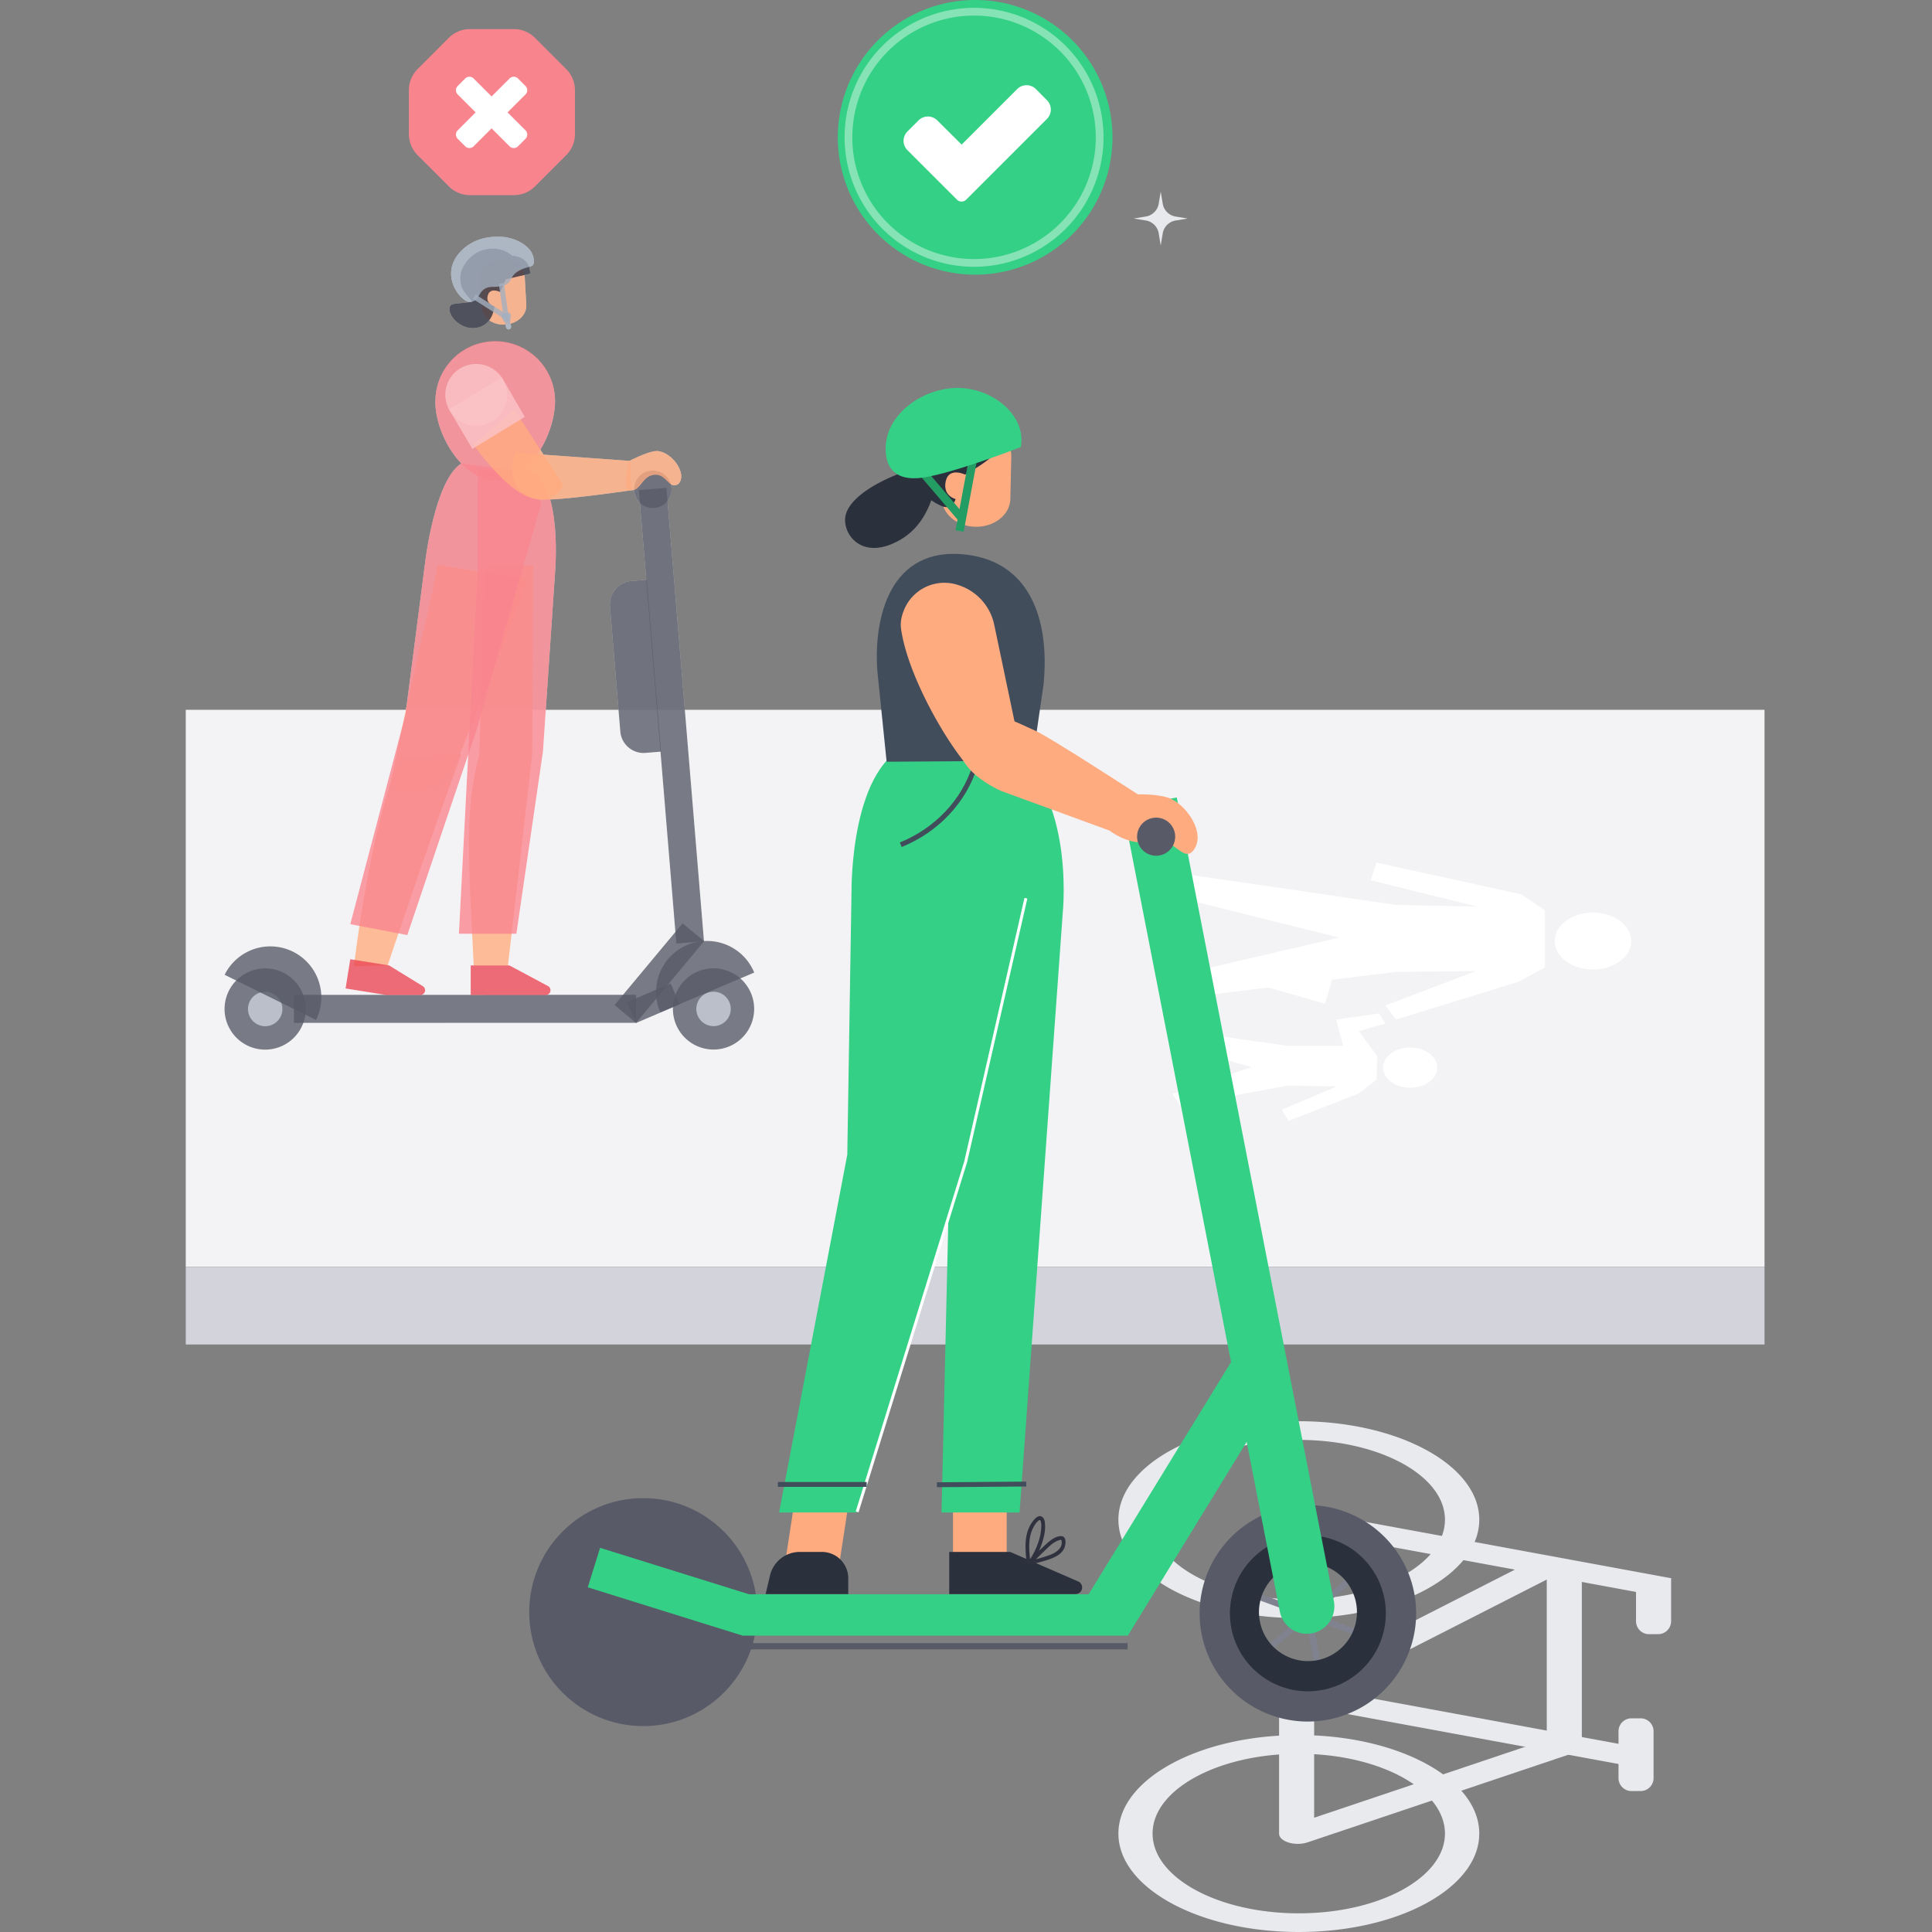 <svg width="208" height="208" fill="none" xmlns="http://www.w3.org/2000/svg"><rect width="100%" height="100%" fill="#808080" stroke="none"/><path d="M189.969 76.418H20v59.957h169.969V76.418z" fill="#F3F3F5"/><path d="M189.969 136.389H20v8.359h169.969v-8.359z" fill="#D2D3DB"/><path d="M166.328 104.16v-6.17l-2.552-1.707-15.573-3.417-.639 1.898 11.489 2.847-8.755-.189-23.412-3.416-.639 2.467 17.904 4.468-17.904 4.169.767 2.372 23.284-2.852 8.627-.089-9.779 3.701 1.152 1.519 13.198-4.073 2.832-1.528z" fill="#fff"/><path d="M149.146 110.192l-.66-1.09-4.623.659.733 2.833-5.987-.003-11.553-1.634-.809 1.528 8.494 2.4-8.494 2.893.809 1.256 11.553-2.156 5.327.082-5.945 2.51.735 1.201 7.562-2.95 1.923-1.498.055-2.537-1.978-2.675 2.858-.819zM151.821 117.106c-1.609 0-2.912-.97-2.912-2.164 0-1.195 1.303-2.164 2.912-2.164 1.608 0 2.91.967 2.91 2.164 0 1.196-1.303 2.164-2.91 2.164zM171.502 104.378c-2.277 0-4.123-1.372-4.123-3.065 0-1.694 1.846-3.064 4.123-3.064 2.278 0 4.122 1.37 4.122 3.064 0 1.693-1.846 3.065-4.122 3.065z" fill="#fff"/><path d="M159.259 197.399c0-5.855-8.699-10.601-19.429-10.601-10.73 0-19.422 4.746-19.422 10.601 0 5.854 8.691 10.601 19.422 10.601 10.732 0 19.429-4.745 19.429-10.601zm-35.171 0c0-4.744 7.047-8.588 15.738-8.588 8.69 0 15.738 3.844 15.738 8.588 0 4.743-7.048 8.59-15.738 8.59-8.691 0-15.738-3.845-15.738-8.59zM159.259 163.61c0-5.855-8.699-10.601-19.429-10.601-10.73 0-19.422 4.746-19.422 10.601 0 5.854 8.699 10.601 19.43 10.601 10.732 0 19.421-4.747 19.421-10.601zm-35.171 0c0-4.744 7.047-8.59 15.738-8.59 8.69 0 15.738 3.846 15.738 8.59 0 4.743-7.048 8.59-15.738 8.59-8.691 0-15.738-3.847-15.738-8.59zM170.3 188.516v-20.251h-3.774v20.251h3.774zM178.024 191.431v-5.041c0-.77-.624-1.394-1.394-1.394h-.985c-.77 0-1.395.624-1.395 1.394v5.041c0 .77.625 1.395 1.395 1.395h.985c.77 0 1.394-.625 1.394-1.395zM179.911 169.902v4.639a1.395 1.395 0 01-1.394 1.395h-.987c-.37 0-.725-.147-.986-.409a1.392 1.392 0 01-.409-.986v-4.639h3.778-.002z" fill="#E9EAEE"/><path d="M139.132 181.268l37.415 6.897-1.207 1.95-37.417-6.896 1.209-1.951z" fill="#E9EAEE"/><path d="M137.707 181.927l27.12-13.825 2.577 1.504-27.121 13.826-2.576-1.505z" fill="#E9EAEE"/><path d="M170.497 188.361l-1.98-1.754-27.034 9.089v-13.849l-3.777.08v15.486c0 .859 1.731 1.387 3.067.935l29.724-9.987zM140.592 162.664l39.326 7.25-1.209 1.952-39.324-7.249c-.988-.182-1.517-.766-1.183-1.306.333-.54 1.406-.83 2.39-.647z" fill="#E9EAEE"/><path d="M69.207 183.472c5.475 0 9.914-4.438 9.914-9.913 0-5.475-4.439-9.913-9.914-9.913s-9.913 4.438-9.913 9.913c0 5.475 4.438 9.913 9.913 9.913z" fill="#2A313C"/><path d="M69.209 178.834a5.275 5.275 0 100-10.55 5.275 5.275 0 000 10.55z" stroke="#808290" stroke-width=".672" stroke-miterlimit="10"/><path d="M69.25 185.832c6.778 0 12.272-5.495 12.272-12.273s-5.494-12.272-12.272-12.272c-6.778 0-12.273 5.494-12.273 12.272 0 6.778 5.495 12.273 12.273 12.273z" fill="#585A68"/><path d="M139.859 168.34l2.035 11.05M145.171 170.242l-8.587 7.247M146.152 175.797l-10.551-3.864" stroke="#808290" stroke-width=".672" stroke-miterlimit="10"/><path d="M140.817 163.647a9.916 9.916 0 109.915 9.915 9.919 9.919 0 00-9.915-9.915zm0 15.187a5.27 5.27 0 01-4.874-3.256 5.274 5.274 0 114.874 3.256z" fill="#2A313C"/><path d="M147.667 164.274a11.641 11.641 0 00-12.928-.518 11.644 11.644 0 0010.091 20.867 11.643 11.643 0 005.92-17.008 11.646 11.646 0 00-3.083-3.341zm-.076 14.358a8.384 8.384 0 01-8.75 3.219 8.393 8.393 0 01-5.652-11.678 8.395 8.395 0 0112.556-3.264 8.387 8.387 0 011.846 11.723z" fill="#585A68"/><path d="M137.685 149.577l-5.051-3.098L116.37 173l5.051 3.098 16.264-26.521z" fill="#34D085"/><path d="M121.399 176.093v-4.454h-41.38v4.454h41.38z" fill="#34D085"/><path d="M80.02 176.112l1.326-4.252-16.74-5.22-1.326 4.252 16.74 5.22zM120.878 86.989l5.815-1.137 16.921 86.566a2.964 2.964 0 01-5.817 1.136l-16.921-86.565h.002z" fill="#34D085"/><path d="M80.018 177.237h41.38" stroke="#585A68" stroke-width=".672" stroke-miterlimit="10"/><path d="M102.601 170.194h5.783v-10.58h-5.783v10.58z" fill="#FFAB80"/><path d="M107.542 80.128h-4.659v17.534l-1.518 65.17h8.404l4.658-64.683s1.417-14.066-6.885-18.021z" fill="#34D085"/><path d="M102.195 171.62v-4.538h6.565l7.318 3.177a.71.71 0 01.165 1.199.706.706 0 01-.447.159l-13.601.003z" fill="#2A313C"/><path d="M110.946 168.421c.717-.146 1.423-.34 2.114-.579.574-.214 1.174-.51 1.476-1.073.208-.388.368-1.401-.327-1.387-.598.013-1.151.472-1.574.851-.63.576-1.226 1.181-1.838 1.773l.314.247a7.781 7.781 0 001.019-1.958c.248-.718.45-1.519.371-2.284-.027-.274-.087-.598-.357-.733-.315-.158-.614.107-.809.329a3.768 3.768 0 00-.842 1.827c-.158.908-.069 1.829.028 2.738.029.26.438.263.409 0-.137-1.259-.288-2.648.362-3.805.128-.247.301-.468.509-.652.137-.11.203-.07.251.079.041.154.06.313.056.472a5.721 5.721 0 01-.373 1.914 7.368 7.368 0 01-.964 1.862c-.138.193.158.404.315.247.573-.553 1.143-1.113 1.72-1.661a4.19 4.19 0 01.814-.638c.13-.074.269-.131.412-.17.044-.013.17-.06.216-.03.046.03.052.174.055.222.06.728-.681 1.167-1.259 1.394a15.72 15.72 0 01-2.203.617c-.257.057-.148.452.108.393l-.003.005z" fill="#2F313F"/><path d="M90.11 169.97l-5.718-.856 1.61-10.461 5.719.856-1.612 10.461z" fill="#FFAB80"/><path d="M98.226 80.128c-6.69 1.858-6.55 15.728-6.55 15.728l-.456 28.456-7.344 38.52h8.35l11.68-37.678 8.656-37.869-9.677-7.162-4.659.005z" fill="#34D085"/><path d="M92.28 162.771l11.682-37.678 6.489-28.393" stroke="#fff" stroke-width=".318" stroke-miterlimit="10"/><path d="M91.324 171.62v-1.706a2.835 2.835 0 00-2.833-2.832H86.1a3.29 3.29 0 00-3.203 2.54l-.472 2 8.9-.002z" fill="#2A313C"/><path d="M105.258 45.969c-2.046-.046-3.722 1.29-3.76 2.99l-.105 4.607c-.04 1.696 1.581 3.108 3.62 3.147 2.038.04 3.722-1.29 3.761-2.99l.104-4.606c.041-1.69-1.582-3.1-3.62-3.148z" fill="#FFAB80"/><path d="M108.175 46.974c-.337-1.668-4.652-3.057-7.355-1.101-2.36 1.714-2.585 3.191-2.36 5.097.225 1.906 1.731 3 2.905 3.508 1.174.508 1.519-.75 1.519-.75s-1.4-.315-1.069-1.902c.33-1.586 2.079-.733 2.079-.733s4.617-2.45 4.281-4.119z" fill="#2A313C"/><path d="M101.05 48.583a3.703 3.703 0 00-4.024-.157c-2.19 1.268-.401 2.647-.401 2.647s-4.77 1.74-5.546 4.25c-.605 1.95 1.64 5.35 6.011 2.689 4.372-2.662 3.96-9.429 3.96-9.429z" fill="#2A313C"/><path d="M104.986 82.394c-1.184 3.906-4.201 7.008-8.01 8.55M100.868 159.848l9.619-.075M83.75 159.812h9.556" stroke="#424D5C" stroke-width=".528" stroke-miterlimit="10"/><path d="M105.138 49.797l-.874-.163-1.391 7.457.874.163 1.391-7.457z" fill="#249D64"/><path d="M99.707 50.598l-.677.577 4.217 4.95.677-.576-4.217-4.95z" fill="#249D64"/><path d="M103.421 41.775c-3.778-.173-7.948 2.622-8.066 6.331-.104 3.277 2.231 3.45 3.442 3.373 3.009-.192 11.108-3.346 11.108-3.346.588-3.222-2.707-6.187-6.484-6.358z" fill="#34D085"/><path d="M94.489 72.566l.965 9.443 15.698-.107 1.196-8.184c.707-7.153-1.536-13.508-8.874-14.06-8.23-.586-9.468 7.89-8.985 12.908z" fill="#424D5C"/><path d="M111.315 78.6c1.417.565 11.565 7.166 11.565 7.166l-2.991 3.814-12.033-4.395s-6.219-2.6-4.092-6.352c1.96-3.439 6.127-.8 7.551-.233z" fill="#FFAB80"/><path d="M121.906 90.578c1.714.398 1.898-.315 2.894-.189 1.662.206 2.709 2.345 3.645 1.206 1.442-1.754-.579-4.769-2.378-5.592-1.342-.614-4.502-.58-6.068-.24-1.173.252-1.709 2.59-1.709 2.59s1.384 1.707 3.616 2.225zM104.998 83.338l4.678-3.51-2.636-12.563a5.715 5.715 0 00-3.881-4.28l-.084-.027a4.689 4.689 0 00-5.654 2.496c-.323.706-.521 1.473-.416 2.22.741 5.365 5.493 13.348 7.993 15.664z" fill="#FFAB80"/><path d="M124.47 92.128a2.05 2.05 0 100-4.1 2.05 2.05 0 000 4.1z" fill="#585A68"/><path d="M55.33 3.132h-4.743a3.208 3.208 0 00-2.27.944L44.965 7.43a3.209 3.209 0 00-.944 2.267v4.744a3.213 3.213 0 00.944 2.27l3.354 3.353a3.208 3.208 0 002.269.944h4.743a3.207 3.207 0 002.27-.944l3.353-3.354a3.204 3.204 0 00.945-2.27V9.703a3.202 3.202 0 00-.945-2.268L57.6 4.081a3.206 3.206 0 00-2.27-.95z" fill="#F8858E"/><path d="M50.084 8.45l-.81.81a.642.642 0 000 .907l5.585 5.584c.25.251.657.251.908 0l.81-.809a.642.642 0 000-.908L50.991 8.45a.642.642 0 00-.908 0z" fill="#fff"/><path d="M54.86 8.45l-5.585 5.583a.642.642 0 000 .908l.809.81c.25.25.657.25.908 0l5.584-5.585a.642.642 0 000-.908l-.809-.809a.642.642 0 00-.908 0zM143.462 105.28l-.796 2.784-8.38-2.398c.566-1.978 4.776-1.648 4.776-1.648l4.4 1.262z" fill="#fff"/><path d="M104.984 0a14.785 14.785 0 100 29.57 14.785 14.785 0 000-29.57z" fill="#34D085"/><path d="M104.983 1.262a13.522 13.522 0 100 27.043 13.522 13.522 0 000-27.043z" stroke="#85E3B6" stroke-width=".834" stroke-miterlimit="10"/><path d="M111.528 9.59a1.425 1.425 0 00-2.017 0l-5.981 5.98-2.623-2.61a1.429 1.429 0 00-2.018 0l-1.191 1.19a1.429 1.429 0 000 2.019l2.617 2.617 2.706 2.704a.705.705 0 00.504.209.713.713 0 00.504-.21l2.704-2.703 5.98-5.98a1.425 1.425 0 000-2.018l-1.185-1.198z" fill="#fff"/><path d="M124.748 21.928l.215-1.305.216 1.305a1.682 1.682 0 001.385 1.385l1.305.215-1.305.214a1.684 1.684 0 00-1.385 1.387l-.216 1.304-.215-1.307a1.678 1.678 0 00-1.385-1.387l-1.305-.214 1.305-.215a1.681 1.681 0 001.385-1.382z" fill="#E8E9ED"/><g opacity=".8" fill="#fff"><path opacity=".8" d="M72.817 101.586l2.974-.246-4.04-48.823-2.974.246 4.04 48.823z"/><path opacity=".8" d="M75.805 101.333l-2.318-1.93-7.326 8.798 2.319 1.931 7.325-8.799z"/><path opacity=".8" d="M68.482 110.117V107.1l-36.838.007v3.016l36.838-.006zM76.82 112.995a4.373 4.373 0 100-8.747 4.373 4.373 0 000 8.747z"/><path opacity=".8" d="M76.819 110.474a1.852 1.852 0 100-3.704 1.852 1.852 0 000 3.704zM28.55 113.005a4.374 4.374 0 100-8.747 4.374 4.374 0 000 8.747z"/><path opacity=".8" d="M28.551 110.483a1.852 1.852 0 100-3.704 1.852 1.852 0 000 3.704zM70.28 54.694a2.016 2.016 0 100-4.032 2.016 2.016 0 000 4.032zM71.092 108.99a5.491 5.491 0 015.002-7.686 5.488 5.488 0 015.106 3.404l-10.108 4.282z"/><path opacity=".8" d="M24.185 104.947a5.488 5.488 0 119.843 4.86l-9.843-4.86zM72.208 105.876l-4.691 2.011.963 2.248 4.691-2.011-.963-2.248zM67.968 62.55l1.666-.138 1.531 18.507-1.666.138a2.518 2.518 0 01-2.717-2.302l-1.115-13.48a2.517 2.517 0 012.301-2.726zM57.4 60.898L57.297 81.2l-2.611 22.759h-3.692c-.548-11.489-1.005-16.719.609-22.732l.591-20.302 5.206-.027z"/><path opacity=".8" d="M50.676 103.939v3.189h8.074a.52.52 0 00.5-.39.518.518 0 00-.256-.581l-4.146-2.218h-4.172zM42.746 80.96c2.186-10.701 3.705-16.318 4.379-20.175l9.778 1.657s-7.178 18.306-7.367 18.685c-.375.756-1.606 3.236-3.098 3.804-1.062.405-3.123.395-4.527.016l.835-3.986z"/><path opacity=".8" d="M49.668 81.189c-3.777 10.24-7.928 22.75-7.928 22.75l-3.641.081s1.82-15.52 5.012-22.485l6.557-.346z"/><path opacity=".8" d="M37.708 103.271l-.505 3.147 4.372.702h3.683a.513.513 0 00.269-.944l-3.64-2.238-4.179-.667zM59.733 43.744c-.261 3.572-3.063 8.253-6.61 7.995-3.547-.259-6.494-5.351-6.232-8.93a6.437 6.437 0 0111.318-3.783 6.439 6.439 0 011.524 4.718z"/><path opacity=".8" d="M49.668 49.894c-2.866 1.808-3.887 10.58-3.887 10.58l-2.13 16.47-5.94 22.556 6.139 1.171 7.469-22.125 6.973-24.428-3.132-3.508-5.492-.716z"/><path opacity=".8" d="M57.082 50.662h-5.638v10.571l-2.038 39.293h6.188l2.863-19.633 1.292-19.108s.881-9.59-2.667-11.123zM53.973 27.925c-1.33.076-2.36 1.034-2.296 2.142l.17 3.008c.061 1.101 1.191 1.944 2.518 1.87 1.327-.074 2.36-1.034 2.296-2.14l-.17-3.01c-.056-1.106-1.186-1.944-2.518-1.87z"/><path opacity=".8" d="M57.083 29.47c0-1.914-1.95-1.944-1.95-1.944s-1.173-1.15-3.09-.62c-1.05.29-1.772 1.122-2.079 1.659-.307.536-.547 1.101-.314 2.159.17.771 1.303 1.731 1.139 1.766-1.794.294-2.433.023-2.397.857.036.834 1.26 2.106 2.724 1.97 1.98-.182 2.112-2.313 2.112-2.313s-.895-.256-.736-1.093c.2-1.061 1.347-.473 1.347-.473l.612-1.372 2.632-.596zM70.655 48.56c.944-.046 2.37 1.035 2.665 2.431.092.445-.027 1.248-.73 1.259-.704.011-1.036-1.346-2.286-1.11-.944.178-1.232 1.124-1.82 1.513-.219.123-.475.166-.723.12-.84-.067.022-3.16.022-3.16s1.925-1.01 2.872-1.053zM55.485 48.732l12.347.888.124 3.165s-5.508.806-8.253.966c-1.755.102-2.297-.031-3.05-.434-2.444-1.308-1.168-4.585-1.168-4.585z"/><path opacity=".8" d="M56.483 53.319c-2.552-1.219-5.52-5.466-5.52-5.466l4.425-3.727 5.244 8.069s-.902 2.675-4.149 1.123zM53.002 45.349a3.323 3.323 0 001.1-4.569 3.323 3.323 0 00-4.566-1.111 3.323 3.323 0 00-1.1 4.569 3.323 3.323 0 004.566 1.111z"/><path opacity=".8" d="M56.498 44.882l-5.644 3.443-2.504-4.243 5.667-3.46 2.48 4.26zM54.809 34.006l-3.598-2.293-.298.468 3.598 2.293.298-.468z"/><path opacity=".8" d="M54.735 33.954l-.486-3.49-.549.077.486 3.49.55-.077zM54.79 34.051l.235 1.076a.277.277 0 01-.542.118l-.234-1.076.541-.118z"/><path opacity=".8" d="M54.752 34.617l-.29.049a.276.276 0 01-.297-.158l-.172-.393a.274.274 0 01.208-.38l.488-.081a.276.276 0 01.296.17c.016.039.022.08.019.121l-.032.422a.275.275 0 01-.22.25zM48.623 30.053c-.184-1.017.07-2.082 1.067-3.078 1.082-1.078 2.536-1.557 4.22-1.484 1.438.061 2.608.738 3.173 1.468.42.543.579 1.546.129 1.694-.539.177-1.022.272-1.54.618-.786.52-.561 1.23-1.438 1.47-.877.24-1.172.07-1.68.201-.335.085-.666.298-.945.797-.157.27-.427.8-1.092.772-.482-.02-1.634-1.024-1.894-2.458z"/></g><path opacity=".8" d="M72.817 101.585l2.974-.246-4.04-48.822-2.973.246 4.04 48.822z" fill="#585A68"/><path opacity=".8" d="M75.805 101.333l-2.318-1.93-7.326 8.798 2.319 1.931 7.325-8.799z" fill="#585A68"/><path opacity=".8" d="M68.483 110.117l-.001-3.017-36.838.007v3.016l36.838-.006zM76.82 112.995a4.373 4.373 0 100-8.747 4.373 4.373 0 000 8.747z" fill="#585A68"/><path opacity=".8" d="M76.82 110.474a1.853 1.853 0 10-.001-3.706 1.853 1.853 0 000 3.706z" fill="#CAD1DB"/><path opacity=".8" d="M28.55 113.004a4.373 4.373 0 10.001-8.747 4.373 4.373 0 000 8.747z" fill="#585A68"/><path opacity=".8" d="M28.551 110.483a1.852 1.852 0 100-3.704 1.852 1.852 0 000 3.704z" fill="#CAD1DB"/><path opacity=".8" d="M70.283 54.694a2.016 2.016 0 100-4.032 2.016 2.016 0 000 4.032zM71.091 108.99a5.494 5.494 0 011.108-6.036 5.485 5.485 0 013.894-1.65 5.487 5.487 0 015.107 3.403L71.09 108.99zM24.184 104.947a5.488 5.488 0 119.843 4.86l-9.843-4.86z" fill="#585A68"/><path opacity=".8" d="M72.208 105.876l-4.691 2.011.963 2.248 4.691-2.011-.963-2.248zM67.969 62.55l1.665-.138 1.531 18.507-1.665.138a2.518 2.518 0 01-2.717-2.302l-1.116-13.48a2.517 2.517 0 012.302-2.726z" fill="#585A68"/><path opacity=".8" d="M57.401 60.898L57.298 81.2l-2.611 22.759h-3.692c-.548-11.489-1.005-16.719.609-22.732l.591-20.302 5.206-.027z" fill="#FFAB80"/><path opacity=".8" d="M50.677 103.939v3.189h8.074a.52.52 0 00.5-.39.518.518 0 00-.256-.581l-4.146-2.218h-4.172z" fill="#EA4755"/><path opacity=".8" d="M42.747 80.96c2.186-10.701 3.705-16.318 4.379-20.175l9.778 1.657s-7.179 18.306-7.367 18.685c-.375.756-1.606 3.236-3.098 3.804-1.062.405-3.124.395-4.527.016l.835-3.986z" fill="#FFAB80"/><path opacity=".8" d="M49.667 81.189c-3.778 10.24-7.928 22.75-7.928 22.75l-3.641.081s1.82-15.52 5.012-22.485l6.557-.346z" fill="#FFAB80"/><path opacity=".8" d="M37.71 103.271l-.506 3.147 4.372.702h3.683a.512.512 0 00.269-.944l-3.64-2.238-4.179-.667z" fill="#EA4755"/><path opacity=".8" d="M59.732 43.744c-.261 3.572-3.062 8.253-6.61 7.995-3.547-.259-6.493-5.351-6.232-8.93a6.439 6.439 0 1112.842.935z" fill="#F8858E"/><path opacity=".8" d="M49.667 49.894c-2.865 1.808-3.887 10.58-3.887 10.58l-2.13 16.47L37.712 99.5l6.138 1.171 7.47-22.125 6.973-24.428-3.132-3.508-5.492-.716z" fill="#F8858E"/><path opacity=".8" d="M57.082 50.662h-5.637v10.571l-2.038 39.293h6.188l2.863-19.633 1.292-19.108s.881-9.59-2.668-11.123z" fill="#F8858E"/><path opacity=".8" d="M53.973 27.925c-1.33.076-2.36 1.034-2.296 2.142l.17 3.008c.061 1.101 1.191 1.944 2.518 1.87 1.326-.074 2.36-1.034 2.296-2.14l-.17-3.01c-.057-1.106-1.187-1.944-2.518-1.87z" fill="#FFAB80"/><path opacity=".8" d="M57.082 29.47c0-1.914-1.95-1.944-1.95-1.944s-1.173-1.15-3.09-.62c-1.05.29-1.772 1.122-2.079 1.658-.307.537-.547 1.102-.314 2.16.17.77 1.303 1.73 1.139 1.765-1.794.295-2.433.024-2.397.858.036.834 1.26 2.106 2.724 1.97 1.98-.182 2.112-2.313 2.112-2.313s-.895-.256-.736-1.094c.2-1.06 1.347-.472 1.347-.472l.612-1.372 2.632-.597z" fill="#2F313F"/><path opacity=".8" d="M70.655 48.56c.944-.046 2.37 1.035 2.665 2.431.092.445-.027 1.248-.73 1.259-.704.011-1.036-1.346-2.286-1.11-.944.178-1.232 1.124-1.82 1.513-.219.123-.475.166-.723.12-.84-.067.022-3.16.022-3.16s1.925-1.01 2.872-1.053z" fill="#FFAB80"/><path opacity=".8" d="M55.487 48.732l12.347.888.124 3.165s-5.508.806-8.253.966c-1.755.102-2.298-.032-3.05-.434-2.444-1.308-1.168-4.585-1.168-4.585z" fill="#FFAB80"/><path opacity=".8" d="M56.484 53.319c-2.553-1.219-5.52-5.466-5.52-5.466l4.424-3.727 5.244 8.069s-.902 2.675-4.148 1.123z" fill="#FFAB80"/><path opacity=".8" d="M53.002 45.349a3.323 3.323 0 001.1-4.569 3.323 3.323 0 00-4.566-1.111 3.323 3.323 0 00-1.1 4.569 3.323 3.323 0 004.566 1.111z" fill="#FBC4C8"/><path opacity=".8" d="M56.498 44.882l-5.644 3.443-2.504-4.243 5.667-3.46 2.48 4.26z" fill="#FBC4C8"/><path opacity=".8" d="M54.809 34.006l-3.598-2.293-.298.468 3.598 2.293.298-.468z" fill="#A4AFBF"/><path opacity=".8" d="M54.738 33.955l-.486-3.49-.549.076.486 3.49.55-.076zM54.792 34.051l.235 1.076a.277.277 0 11-.542.118l-.234-1.076.541-.118z" fill="#A4AFBF"/><path opacity=".8" d="M54.752 34.617l-.29.049a.276.276 0 01-.297-.158l-.172-.393a.274.274 0 01.208-.38l.488-.081a.276.276 0 01.296.17c.016.039.022.08.019.121l-.032.422a.275.275 0 01-.22.25zM48.623 30.053c-.184-1.017.07-2.082 1.067-3.078 1.082-1.078 2.536-1.557 4.22-1.484 1.438.061 2.608.738 3.173 1.468.42.543.579 1.546.129 1.694-.539.177-1.022.272-1.54.618-.786.52-.561 1.23-1.438 1.47-.877.24-1.172.07-1.68.201-.335.085-.666.298-.945.797-.157.27-.427.8-1.092.772-.482-.02-1.634-1.024-1.894-2.458z" fill="#A4AFBF"/></svg>